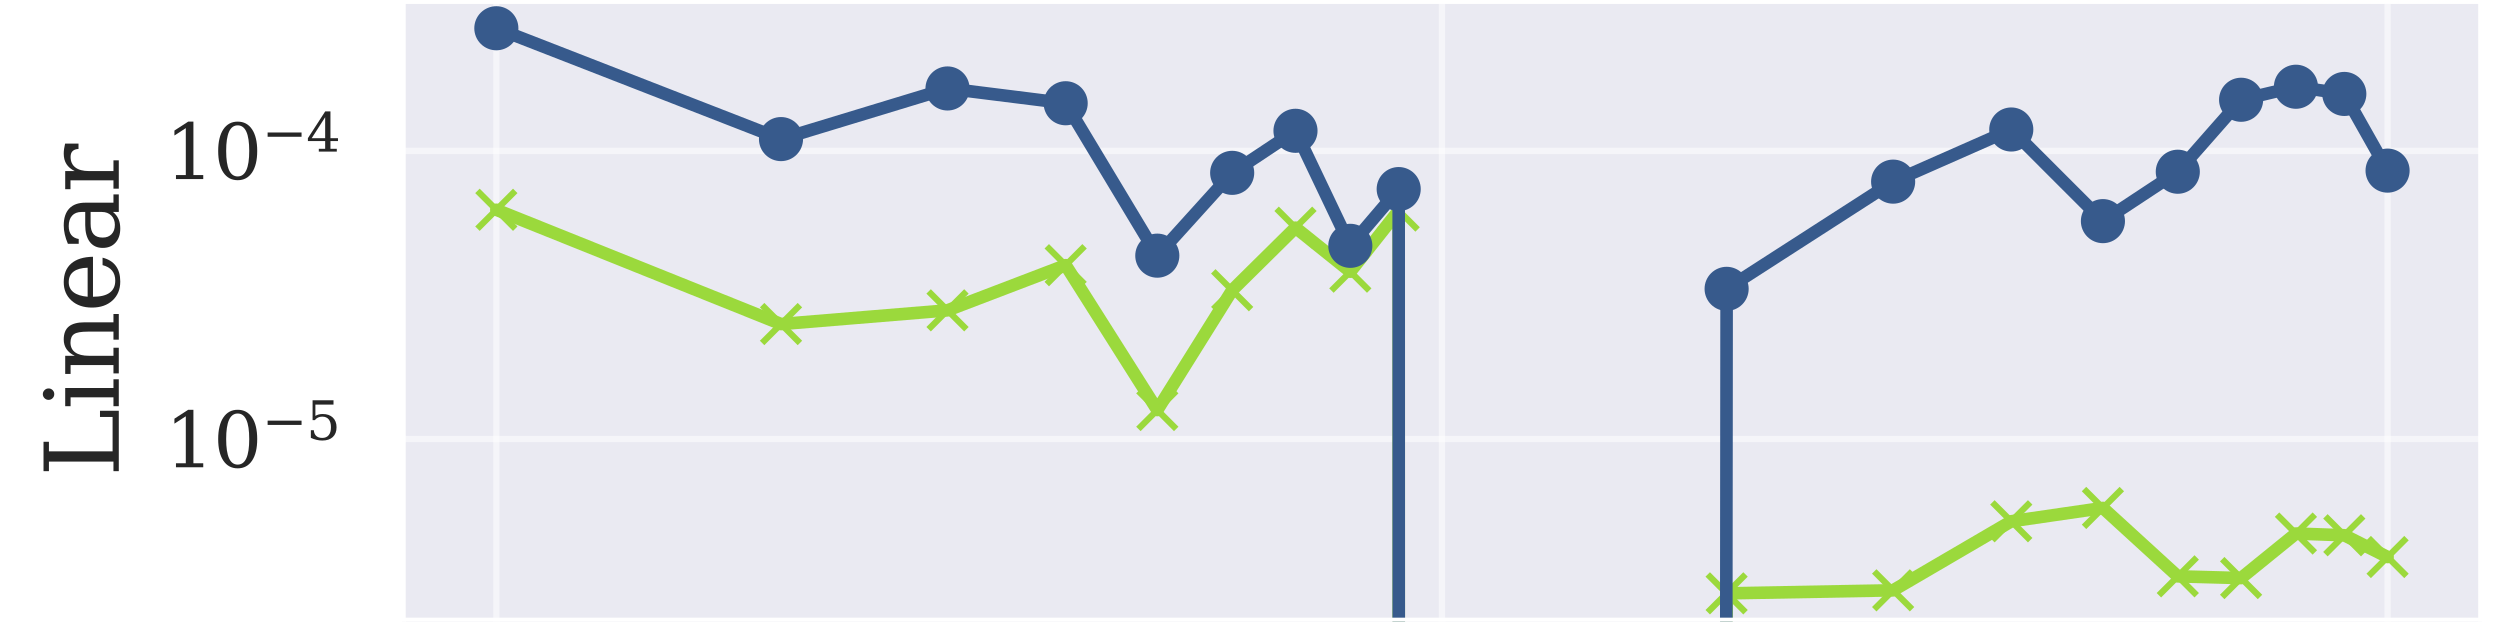 <?xml version="1.0" encoding="utf-8" standalone="no"?>
<!DOCTYPE svg PUBLIC "-//W3C//DTD SVG 1.1//EN"
  "http://www.w3.org/Graphics/SVG/1.1/DTD/svg11.dtd">
<svg xmlns:xlink="http://www.w3.org/1999/xlink" width="396.72pt" height="98.64pt" viewBox="0 0 396.72 98.64" xmlns="http://www.w3.org/2000/svg" version="1.1">
 <defs>
  <style type="text/css">*{stroke-linejoin: round; stroke-linecap: butt}</style>
 </defs>
 <g id="figure_1">
  <g id="patch_1">
   <path d="M 0 98.64 
L 396.72 98.64 
L 396.72 0 
L 0 0 
z
" style="fill: #ffffff"/>
  </g>
  <g id="axes_1">
   <g id="patch_2">
    <path d="M 63.759 98.64 
L 393.886 98.64 
L 393.886 0 
L 63.759 0 
z
" style="fill: #eaeaf2"/>
   </g>
   <g id="matplotlib.axis_1">
    <g id="xtick_1">
     <g id="line2d_1">
      <path d="M 78.764 98.64 
L 78.764 0 
" clip-path="url(#p9373e9d1cc)" style="fill: none; stroke: #ffffff; stroke-opacity: 0.5; stroke-linecap: round"/>
     </g>
    </g>
    <g id="xtick_2">
     <g id="line2d_2">
      <path d="M 228.822 98.64 
L 228.822 0 
" clip-path="url(#p9373e9d1cc)" style="fill: none; stroke: #ffffff; stroke-opacity: 0.5; stroke-linecap: round"/>
     </g>
    </g>
    <g id="xtick_3">
     <g id="line2d_3">
      <path d="M 378.88 98.64 
L 378.88 0 
" clip-path="url(#p9373e9d1cc)" style="fill: none; stroke: #ffffff; stroke-opacity: 0.5; stroke-linecap: round"/>
     </g>
    </g>
    <g id="xtick_4"/>
    <g id="xtick_5"/>
    <g id="xtick_6"/>
    <g id="xtick_7"/>
    <g id="xtick_8"/>
    <g id="xtick_9"/>
    <g id="xtick_10"/>
    <g id="xtick_11"/>
    <g id="xtick_12"/>
    <g id="xtick_13"/>
    <g id="xtick_14"/>
    <g id="xtick_15"/>
    <g id="xtick_16"/>
    <g id="xtick_17"/>
    <g id="xtick_18"/>
    <g id="xtick_19"/>
    <g id="xtick_20"/>
    <g id="xtick_21"/>
   </g>
   <g id="matplotlib.axis_2">
    <g id="ytick_1">
     <g id="line2d_4">
      <path d="M 63.759 69.663 
L 393.886 69.663 
" clip-path="url(#p9373e9d1cc)" style="fill: none; stroke: #ffffff; stroke-opacity: 0.5; stroke-linecap: round"/>
     </g>
     <g id="text_1">
      <!-- $\mathdefault{10^{-5}}$ -->
      <g style="fill: #262626" transform="translate(26.179 74.222) scale(0.12 -0.12)">
       <defs>
        <path id="DejaVuSerif-31" d="M 909 0 
L 909 331 
L 1722 331 
L 1722 4213 
L 781 3603 
L 781 4013 
L 1919 4750 
L 2350 4750 
L 2350 331 
L 3163 331 
L 3163 0 
L 909 0 
z
" transform="scale(0.016)"/>
        <path id="DejaVuSerif-30" d="M 2034 219 
Q 2513 219 2750 744 
Q 2988 1269 2988 2328 
Q 2988 3391 2750 3916 
Q 2513 4441 2034 4441 
Q 1556 4441 1318 3916 
Q 1081 3391 1081 2328 
Q 1081 1269 1318 744 
Q 1556 219 2034 219 
z
M 2034 -91 
Q 1275 -91 848 546 
Q 422 1184 422 2328 
Q 422 3475 848 4112 
Q 1275 4750 2034 4750 
Q 2797 4750 3222 4112 
Q 3647 3475 3647 2328 
Q 3647 1184 3222 546 
Q 2797 -91 2034 -91 
z
" transform="scale(0.016)"/>
        <path id="DejaVuSerif-2212" d="M 678 2259 
L 4684 2259 
L 4684 1753 
L 678 1753 
L 678 2259 
z
" transform="scale(0.016)"/>
        <path id="DejaVuSerif-35" d="M 3219 4666 
L 3219 4153 
L 1081 4153 
L 1081 2816 
Q 1244 2928 1461 2984 
Q 1678 3041 1947 3041 
Q 2703 3041 3140 2622 
Q 3578 2203 3578 1478 
Q 3578 738 3136 323 
Q 2694 -91 1894 -91 
Q 1572 -91 1234 -12 
Q 897 66 544 225 
L 544 1131 
L 897 1131 
Q 925 688 1179 453 
Q 1434 219 1894 219 
Q 2388 219 2653 544 
Q 2919 869 2919 1478 
Q 2919 2084 2655 2407 
Q 2391 2731 1894 2731 
Q 1613 2731 1398 2631 
Q 1184 2531 1019 2322 
L 750 2322 
L 750 4666 
L 3219 4666 
z
" transform="scale(0.016)"/>
       </defs>
       <use xlink:href="#DejaVuSerif-31" transform="translate(0 0.631)"/>
       <use xlink:href="#DejaVuSerif-30" transform="translate(63.623 0.631)"/>
       <use xlink:href="#DejaVuSerif-2212" transform="translate(128.154 36.966) scale(0.7)"/>
       <use xlink:href="#DejaVuSerif-35" transform="translate(186.807 36.966) scale(0.7)"/>
      </g>
     </g>
    </g>
    <g id="ytick_2">
     <g id="line2d_5">
      <path d="M 63.759 23.947 
L 393.886 23.947 
" clip-path="url(#p9373e9d1cc)" style="fill: none; stroke: #ffffff; stroke-opacity: 0.5; stroke-linecap: round"/>
     </g>
     <g id="text_2">
      <!-- $\mathdefault{10^{-4}}$ -->
      <g style="fill: #262626" transform="translate(26.179 28.506) scale(0.12 -0.12)">
       <defs>
        <path id="DejaVuSerif-34" d="M 2234 1581 
L 2234 4063 
L 641 1581 
L 2234 1581 
z
M 3609 0 
L 1484 0 
L 1484 331 
L 2234 331 
L 2234 1247 
L 197 1247 
L 197 1588 
L 2241 4750 
L 2859 4750 
L 2859 1581 
L 3750 1581 
L 3750 1247 
L 2859 1247 
L 2859 331 
L 3609 331 
L 3609 0 
z
" transform="scale(0.016)"/>
       </defs>
       <use xlink:href="#DejaVuSerif-31" transform="translate(0 0.713)"/>
       <use xlink:href="#DejaVuSerif-30" transform="translate(63.623 0.713)"/>
       <use xlink:href="#DejaVuSerif-2212" transform="translate(128.154 37.047) scale(0.7)"/>
       <use xlink:href="#DejaVuSerif-34" transform="translate(186.807 37.047) scale(0.7)"/>
      </g>
     </g>
    </g>
    <g id="ytick_3"/>
    <g id="ytick_4"/>
    <g id="ytick_5"/>
    <g id="ytick_6"/>
    <g id="ytick_7"/>
    <g id="ytick_8"/>
    <g id="ytick_9"/>
    <g id="ytick_10"/>
    <g id="ytick_11"/>
    <g id="ytick_12"/>
    <g id="ytick_13"/>
    <g id="ytick_14"/>
    <g id="ytick_15"/>
    <g id="ytick_16"/>
    <g id="ytick_17"/>
    <g id="ytick_18"/>
    <g id="ytick_19"/>
    <g id="text_3">
     <!-- Linear -->
     <g style="fill: #262626" transform="translate(18.851 75.672) rotate(-90) scale(0.16 -0.16)">
      <defs>
       <path id="DejaVuSerif-4c" d="M 353 0 
L 353 331 
L 947 331 
L 947 4331 
L 353 4331 
L 353 4666 
L 2175 4666 
L 2175 4331 
L 1581 4331 
L 1581 384 
L 3713 384 
L 3713 1166 
L 4097 1166 
L 4097 0 
L 353 0 
z
" transform="scale(0.016)"/>
       <path id="DejaVuSerif-69" d="M 622 4353 
Q 622 4497 726 4603 
Q 831 4709 978 4709 
Q 1122 4709 1226 4603 
Q 1331 4497 1331 4353 
Q 1331 4206 1228 4103 
Q 1125 4000 978 4000 
Q 831 4000 726 4103 
Q 622 4206 622 4353 
z
M 1356 331 
L 1900 331 
L 1900 0 
L 231 0 
L 231 331 
L 781 331 
L 781 2988 
L 231 2988 
L 231 3322 
L 1356 3322 
L 1356 331 
z
" transform="scale(0.016)"/>
       <path id="DejaVuSerif-6e" d="M 263 0 
L 263 331 
L 781 331 
L 781 2988 
L 231 2988 
L 231 3322 
L 1356 3322 
L 1356 2731 
Q 1516 3069 1770 3241 
Q 2025 3413 2363 3413 
Q 2913 3413 3172 3097 
Q 3431 2781 3431 2113 
L 3431 331 
L 3944 331 
L 3944 0 
L 2356 0 
L 2356 331 
L 2853 331 
L 2853 1931 
Q 2853 2541 2703 2767 
Q 2553 2994 2175 2994 
Q 1775 2994 1565 2701 
Q 1356 2409 1356 1850 
L 1356 331 
L 1856 331 
L 1856 0 
L 263 0 
z
" transform="scale(0.016)"/>
       <path id="DejaVuSerif-65" d="M 3469 1600 
L 991 1600 
L 991 1575 
Q 991 903 1244 561 
Q 1497 219 1991 219 
Q 2369 219 2611 417 
Q 2853 616 2950 1006 
L 3413 1006 
Q 3275 459 2904 184 
Q 2534 -91 1931 -91 
Q 1203 -91 761 389 
Q 319 869 319 1663 
Q 319 2450 753 2931 
Q 1188 3413 1894 3413 
Q 2647 3413 3050 2948 
Q 3453 2484 3469 1600 
z
M 2791 1931 
Q 2772 2513 2545 2808 
Q 2319 3103 1894 3103 
Q 1497 3103 1269 2806 
Q 1041 2509 991 1931 
L 2791 1931 
z
" transform="scale(0.016)"/>
       <path id="DejaVuSerif-61" d="M 2547 1044 
L 2547 1747 
L 1806 1747 
Q 1378 1747 1168 1562 
Q 959 1378 959 997 
Q 959 650 1171 447 
Q 1384 244 1747 244 
Q 2106 244 2326 466 
Q 2547 688 2547 1044 
z
M 3122 2075 
L 3122 331 
L 3634 331 
L 3634 0 
L 2547 0 
L 2547 359 
Q 2356 128 2106 18 
Q 1856 -91 1522 -91 
Q 969 -91 644 203 
Q 319 497 319 997 
Q 319 1513 691 1797 
Q 1063 2081 1741 2081 
L 2547 2081 
L 2547 2309 
Q 2547 2688 2317 2895 
Q 2088 3103 1672 3103 
Q 1328 3103 1125 2947 
Q 922 2791 872 2484 
L 575 2484 
L 575 3156 
Q 875 3284 1158 3348 
Q 1441 3413 1709 3413 
Q 2400 3413 2761 3070 
Q 3122 2728 3122 2075 
z
" transform="scale(0.016)"/>
       <path id="DejaVuSerif-72" d="M 3059 3328 
L 3059 2497 
L 2728 2497 
Q 2713 2744 2591 2866 
Q 2469 2988 2234 2988 
Q 1809 2988 1582 2694 
Q 1356 2400 1356 1850 
L 1356 331 
L 2022 331 
L 2022 0 
L 263 0 
L 263 331 
L 781 331 
L 781 2994 
L 231 2994 
L 231 3322 
L 1356 3322 
L 1356 2731 
Q 1525 3078 1790 3245 
Q 2056 3413 2438 3413 
Q 2578 3413 2733 3391 
Q 2888 3369 3059 3328 
z
" transform="scale(0.016)"/>
      </defs>
      <use xlink:href="#DejaVuSerif-4c"/>
      <use xlink:href="#DejaVuSerif-69" x="66.406"/>
      <use xlink:href="#DejaVuSerif-6e" x="98.389"/>
      <use xlink:href="#DejaVuSerif-65" x="162.793"/>
      <use xlink:href="#DejaVuSerif-61" x="221.973"/>
      <use xlink:href="#DejaVuSerif-72" x="281.592"/>
     </g>
    </g>
   </g>
   <g id="line2d_6">
    <path d="M 78.764 33.291 
L 123.936 51.424 
L 150.36 49.245 
L 169.108 42.083 
L 183.65 65.067 
L 195.532 46.057 
L 205.578 36.132 
L 214.28 43.112 
L 221.956 33.416 
L 221.966 99.64 
M 273.989 99.64 
L 273.994 94.156 
L 300.418 93.678 
L 319.166 82.722 
L 333.709 80.606 
L 345.59 91.458 
L 355.636 91.732 
L 364.338 84.668 
L 372.014 84.939 
L 378.88 88.391 
" clip-path="url(#p9373e9d1cc)" style="fill: none; stroke: #9bd93c; stroke-width: 2; stroke-linecap: round"/>
    <defs>
     <path id="m5c21091178" d="M -3 3 
L 3 -3 
M -3 -3 
L 3 3 
" style="stroke: #9bd93c"/>
    </defs>
    <g clip-path="url(#p9373e9d1cc)">
     <use xlink:href="#m5c21091178" x="78.764" y="33.291" style="fill: #9bd93c; stroke: #9bd93c"/>
     <use xlink:href="#m5c21091178" x="123.936" y="51.424" style="fill: #9bd93c; stroke: #9bd93c"/>
     <use xlink:href="#m5c21091178" x="150.36" y="49.245" style="fill: #9bd93c; stroke: #9bd93c"/>
     <use xlink:href="#m5c21091178" x="169.108" y="42.083" style="fill: #9bd93c; stroke: #9bd93c"/>
     <use xlink:href="#m5c21091178" x="183.65" y="65.067" style="fill: #9bd93c; stroke: #9bd93c"/>
     <use xlink:href="#m5c21091178" x="195.532" y="46.057" style="fill: #9bd93c; stroke: #9bd93c"/>
     <use xlink:href="#m5c21091178" x="205.578" y="36.132" style="fill: #9bd93c; stroke: #9bd93c"/>
     <use xlink:href="#m5c21091178" x="214.28" y="43.112" style="fill: #9bd93c; stroke: #9bd93c"/>
     <use xlink:href="#m5c21091178" x="221.956" y="33.416" style="fill: #9bd93c; stroke: #9bd93c"/>
     <use xlink:href="#m5c21091178" x="223.022" y="7103.08" style="fill: #9bd93c; stroke: #9bd93c"/>
     <use xlink:href="#m5c21091178" x="267.03" y="7103.08" style="fill: #9bd93c; stroke: #9bd93c"/>
     <use xlink:href="#m5c21091178" x="273.994" y="94.156" style="fill: #9bd93c; stroke: #9bd93c"/>
     <use xlink:href="#m5c21091178" x="300.418" y="93.678" style="fill: #9bd93c; stroke: #9bd93c"/>
     <use xlink:href="#m5c21091178" x="319.166" y="82.722" style="fill: #9bd93c; stroke: #9bd93c"/>
     <use xlink:href="#m5c21091178" x="333.709" y="80.606" style="fill: #9bd93c; stroke: #9bd93c"/>
     <use xlink:href="#m5c21091178" x="345.59" y="91.458" style="fill: #9bd93c; stroke: #9bd93c"/>
     <use xlink:href="#m5c21091178" x="355.636" y="91.732" style="fill: #9bd93c; stroke: #9bd93c"/>
     <use xlink:href="#m5c21091178" x="364.338" y="84.668" style="fill: #9bd93c; stroke: #9bd93c"/>
     <use xlink:href="#m5c21091178" x="372.014" y="84.939" style="fill: #9bd93c; stroke: #9bd93c"/>
     <use xlink:href="#m5c21091178" x="378.88" y="88.391" style="fill: #9bd93c; stroke: #9bd93c"/>
    </g>
   </g>
   <g id="line2d_7">
    <path d="M 78.764 4.484 
L 123.936 22.072 
L 150.36 14.038 
L 169.108 16.385 
L 183.65 40.57 
L 195.532 27.429 
L 205.578 20.757 
L 214.28 39.011 
L 221.956 30.004 
L 221.967 99.64 
M 273.941 99.64 
L 273.994 45.837 
L 300.418 28.824 
L 319.166 20.55 
L 333.709 35.091 
L 345.59 27.252 
L 355.636 15.832 
L 364.338 13.765 
L 372.014 14.907 
L 378.88 27.075 
" clip-path="url(#p9373e9d1cc)" style="fill: none; stroke: #375a8c; stroke-width: 2; stroke-linecap: round"/>
    <defs>
     <path id="meaec8878e4" d="M 0 3 
C 0.796 3 1.559 2.684 2.121 2.121 
C 2.684 1.559 3 0.796 3 0 
C 3 -0.796 2.684 -1.559 2.121 -2.121 
C 1.559 -2.684 0.796 -3 0 -3 
C -0.796 -3 -1.559 -2.684 -2.121 -2.121 
C -2.684 -1.559 -3 -0.796 -3 0 
C -3 0.796 -2.684 1.559 -2.121 2.121 
C -1.559 2.684 -0.796 3 0 3 
z
" style="stroke: #375a8c"/>
    </defs>
    <g clip-path="url(#p9373e9d1cc)">
     <use xlink:href="#meaec8878e4" x="78.764" y="4.484" style="fill: #375a8c; stroke: #375a8c"/>
     <use xlink:href="#meaec8878e4" x="123.936" y="22.072" style="fill: #375a8c; stroke: #375a8c"/>
     <use xlink:href="#meaec8878e4" x="150.36" y="14.038" style="fill: #375a8c; stroke: #375a8c"/>
     <use xlink:href="#meaec8878e4" x="169.108" y="16.385" style="fill: #375a8c; stroke: #375a8c"/>
     <use xlink:href="#meaec8878e4" x="183.65" y="40.57" style="fill: #375a8c; stroke: #375a8c"/>
     <use xlink:href="#meaec8878e4" x="195.532" y="27.429" style="fill: #375a8c; stroke: #375a8c"/>
     <use xlink:href="#meaec8878e4" x="205.578" y="20.757" style="fill: #375a8c; stroke: #375a8c"/>
     <use xlink:href="#meaec8878e4" x="214.28" y="39.011" style="fill: #375a8c; stroke: #375a8c"/>
     <use xlink:href="#meaec8878e4" x="221.956" y="30.004" style="fill: #375a8c; stroke: #375a8c"/>
     <use xlink:href="#meaec8878e4" x="223.023" y="7103.08" style="fill: #375a8c; stroke: #375a8c"/>
     <use xlink:href="#meaec8878e4" x="266.99" y="7103.08" style="fill: #375a8c; stroke: #375a8c"/>
     <use xlink:href="#meaec8878e4" x="273.994" y="45.837" style="fill: #375a8c; stroke: #375a8c"/>
     <use xlink:href="#meaec8878e4" x="300.418" y="28.824" style="fill: #375a8c; stroke: #375a8c"/>
     <use xlink:href="#meaec8878e4" x="319.166" y="20.55" style="fill: #375a8c; stroke: #375a8c"/>
     <use xlink:href="#meaec8878e4" x="333.709" y="35.091" style="fill: #375a8c; stroke: #375a8c"/>
     <use xlink:href="#meaec8878e4" x="345.59" y="27.252" style="fill: #375a8c; stroke: #375a8c"/>
     <use xlink:href="#meaec8878e4" x="355.636" y="15.832" style="fill: #375a8c; stroke: #375a8c"/>
     <use xlink:href="#meaec8878e4" x="364.338" y="13.765" style="fill: #375a8c; stroke: #375a8c"/>
     <use xlink:href="#meaec8878e4" x="372.014" y="14.907" style="fill: #375a8c; stroke: #375a8c"/>
     <use xlink:href="#meaec8878e4" x="378.88" y="27.075" style="fill: #375a8c; stroke: #375a8c"/>
    </g>
   </g>
   <g id="patch_3">
    <path d="M 63.759 98.64 
L 63.759 0 
" style="fill: none; stroke: #ffffff; stroke-width: 1.25; stroke-linejoin: miter; stroke-linecap: square"/>
   </g>
   <g id="patch_4">
    <path d="M 393.886 98.64 
L 393.886 0 
" style="fill: none; stroke: #ffffff; stroke-width: 1.25; stroke-linejoin: miter; stroke-linecap: square"/>
   </g>
   <g id="patch_5">
    <path d="M 63.759 98.64 
L 393.886 98.64 
" style="fill: none; stroke: #ffffff; stroke-width: 1.25; stroke-linejoin: miter; stroke-linecap: square"/>
   </g>
   <g id="patch_6">
    <path d="M 63.759 0 
L 393.886 0 
" style="fill: none; stroke: #ffffff; stroke-width: 1.25; stroke-linejoin: miter; stroke-linecap: square"/>
   </g>
  </g>
 </g>
 <defs>
  <clipPath id="p9373e9d1cc">
   <rect x="63.759" y="0" width="330.128" height="98.64"/>
  </clipPath>
 </defs>
</svg>
